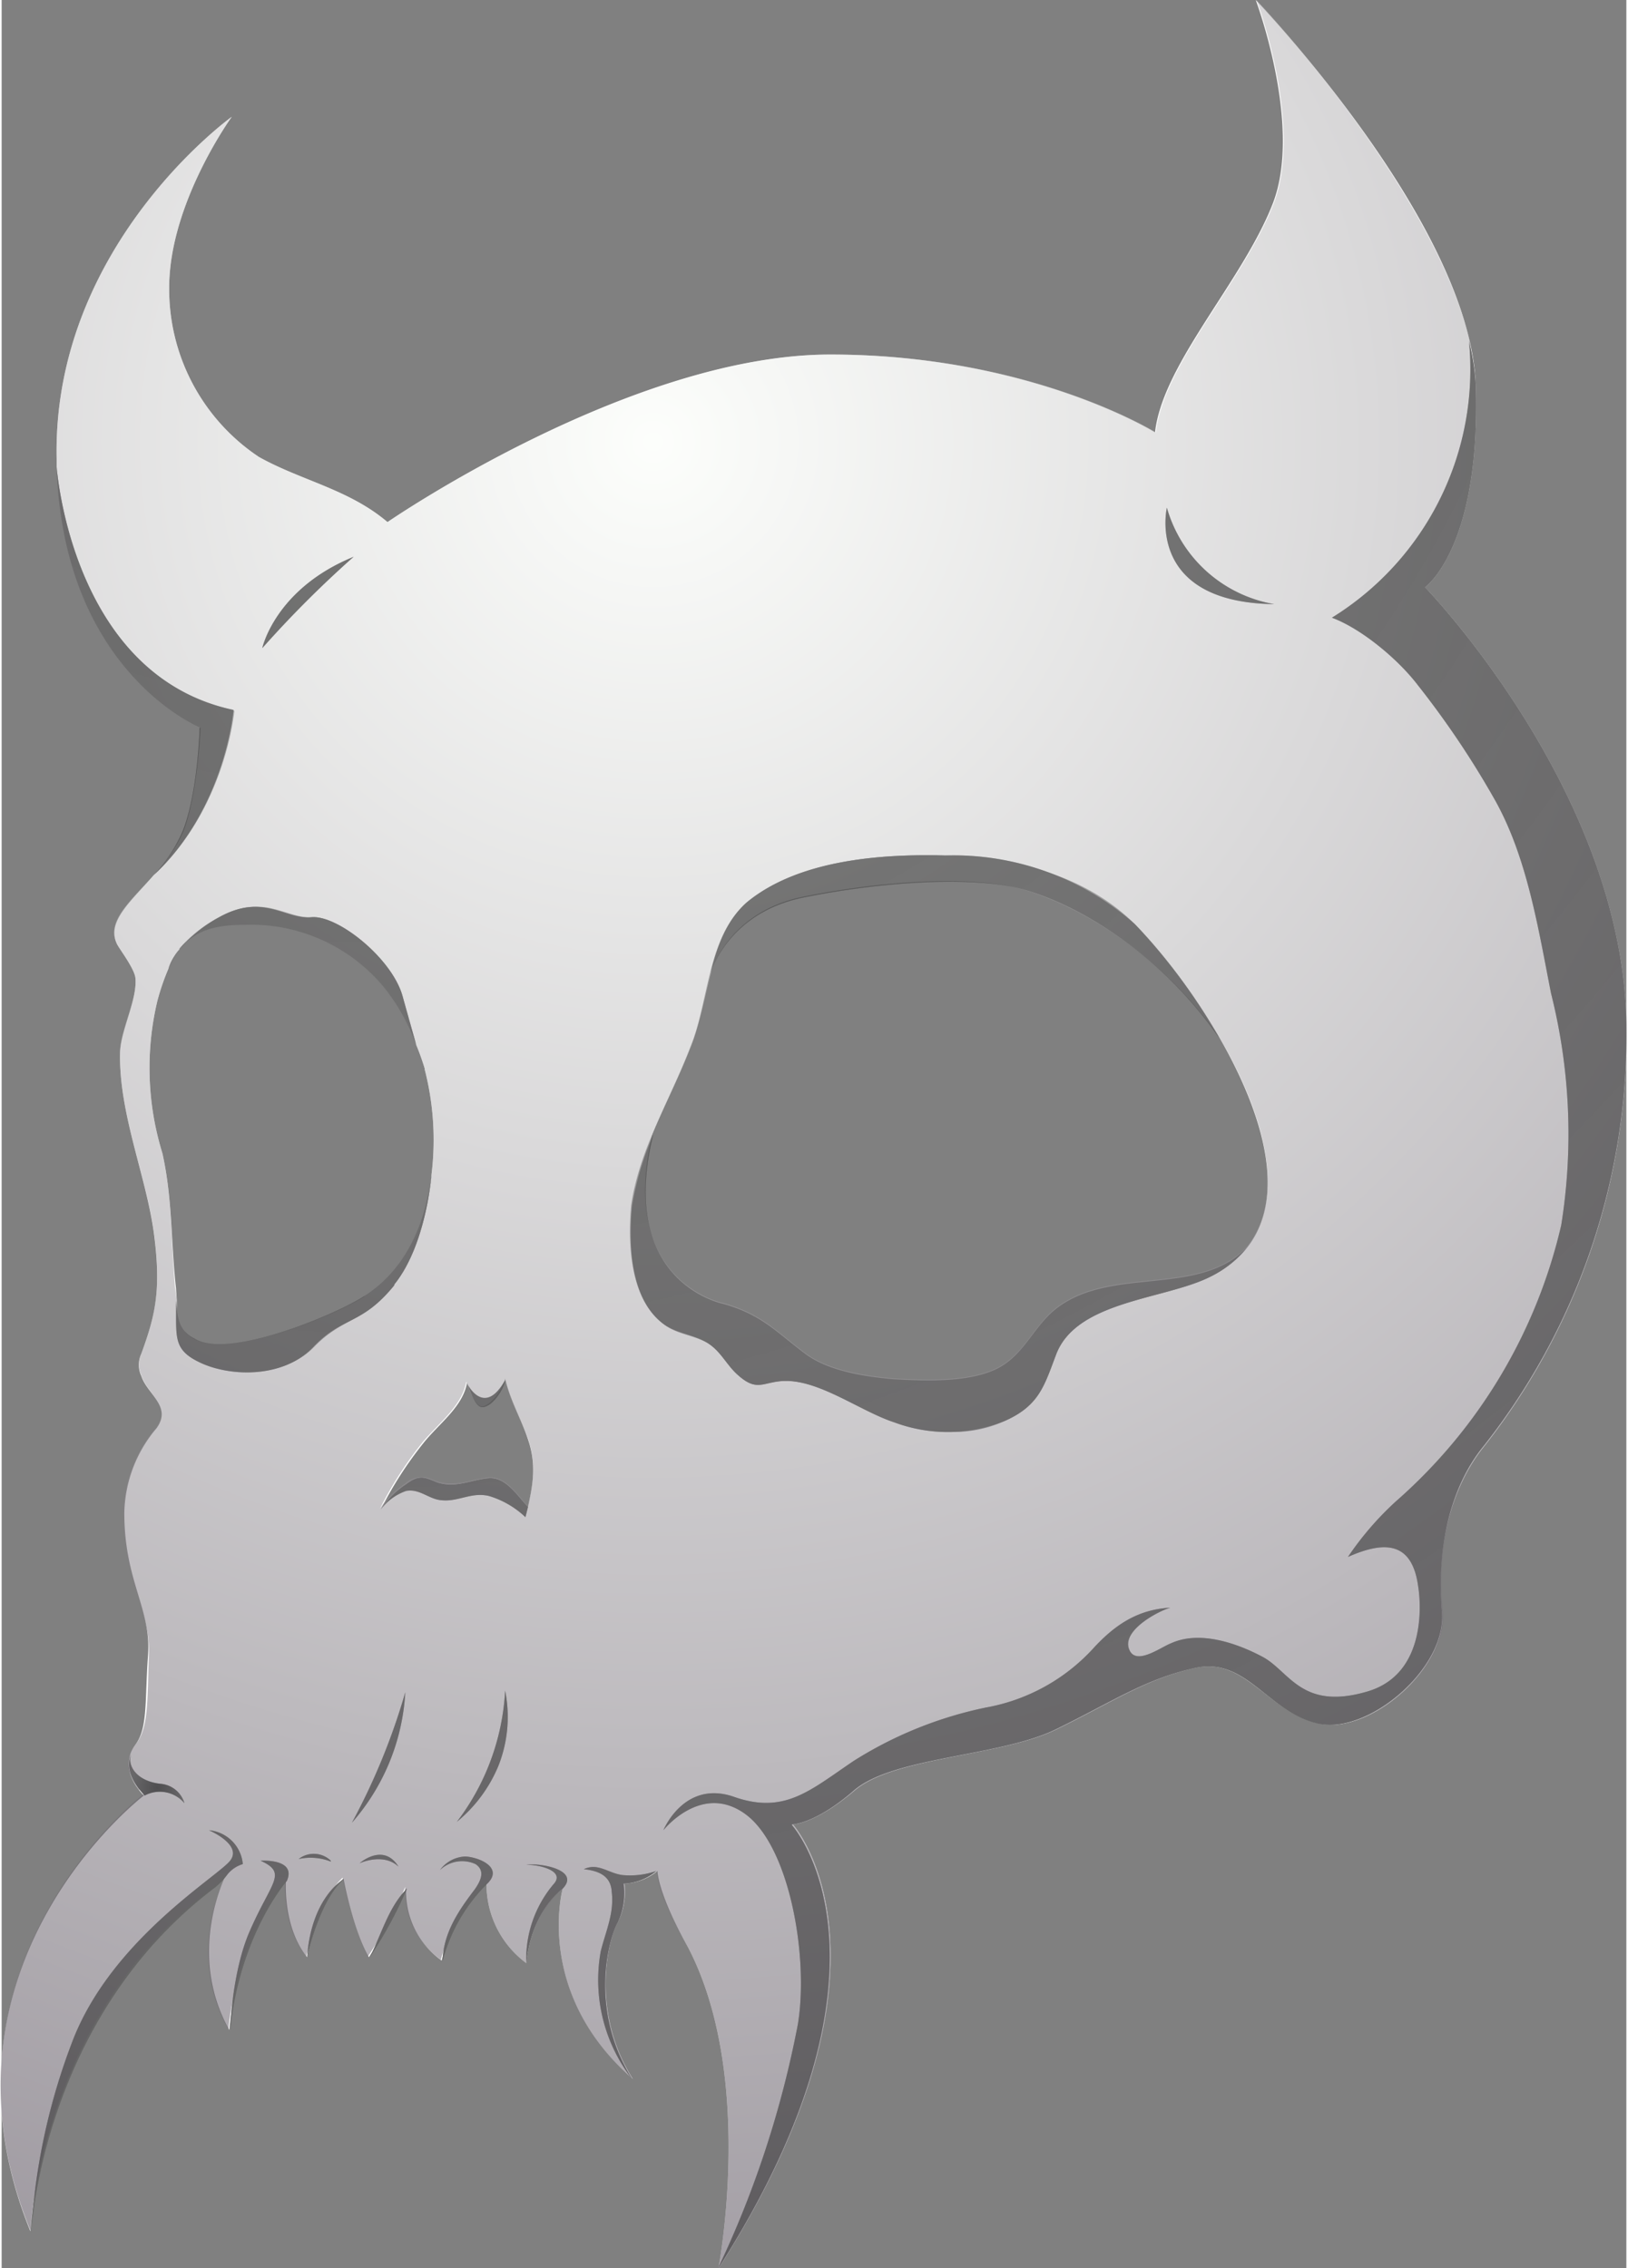 <svg xmlns="http://www.w3.org/2000/svg" xmlns:xlink="http://www.w3.org/1999/xlink" width="256.3" height="357.1" viewBox="0 0 192 268.05"><rect x="0" y="0" width="192" height="268.05" fill="#808080" stroke="none"/><defs><style>.cls-1{isolation:isolate}.cls-2{fill:#fff}.cls-3{fill:#666}.cls-4,.cls-5{opacity:.5;mix-blend-mode:multiply}.cls-4{fill:url(#radial-gradient)}.cls-6{fill:url(#radial-gradient-2)}.cls-7{fill:url(#radial-gradient-6)}.cls-8{fill:url(#radial-gradient-23)}</style><radialGradient id="radial-gradient" cx="101.3" cy="68.7" r="367.3" gradientTransform="scale(.76)" gradientUnits="userSpaceOnUse"><stop offset="0" stop-color="#fbfef9"/><stop offset="1" stop-color="#170a1c"/></radialGradient><radialGradient id="radial-gradient-2" cx="55.8" cy="-8.3" r="309.5" gradientTransform="scale(.76)" gradientUnits="userSpaceOnUse"><stop offset="0" stop-color="#333"/><stop offset="1" stop-color="#666"/></radialGradient><radialGradient id="radial-gradient-6" cx="24.2" cy="278" r="4.1" xlink:href="#radial-gradient-2"/><radialGradient id="radial-gradient-23" cx="26.9" cy="149.9" r="1.2" xlink:href="#radial-gradient-2"/></defs><title>skull</title><g class="cls-1"><g id="Vector"><path class="cls-2" d="M192 121.7c0-27.8-23.8-52.3-23.8-52.3s6.6-4.6 6-23.8-26-45.6-26-45.6 5.6 14.9 2 24.1-13 18.9-13.9 27c0 0-14.8-9.2-38.4-9.2S45.6 61.7 45.6 61.7C41 57.8 35.4 56.8 30.4 54a23.8 23.8 0 0 1-10.6-20c0-10 7.4-20.2 7.4-20.2S6 29 6.5 54.2v1C6.7 57.5 9 80 27.5 84c0 0-1 11.5-9.5 19.4-2.7 3.1-5.6 5.5-4.4 8.1.2.5 2 2.8 2.2 4 .3 2.5-1.7 6.2-1.8 8.8-.2 7.2 3.1 14.7 4 21.5s.1 9.8-1.5 14.2a3.1 3.1 0 0 0 0 2.6c.7 2.2 3.7 3.6 1.8 6.2a15.9 15.9 0 0 0-3.8 10c0 8.1 3.2 11.3 2.8 16.8s0 8.6-1.5 10.6-.7 4.2 1 6c0 0-26.2 20-13.4 51.5 0 0 1.2-25 21.4-40.4a8.2 8.2 0 0 0 1.8-1.9s-4.9 9.2.3 18.5c1.2-11.4 6.7-17.6 6.7-17.6s-.4 5.4 2.5 9c0 0 1.3-6.6 4.3-9.3 0 0 1.1 6 3 9.3a50 50 0 0 0 4.4-8.2 10 10 0 0 0 4.2 8.6 20 20 0 0 1 5.3-9.3A11.6 11.6 0 0 0 62 232s.3-5.6 4.3-8.8c0 0-3.4 12.4 8.3 22.5-5-7.9-3-16.3-1.8-18.5a8.1 8.1 0 0 0 .8-4.6 6.4 6.4 0 0 0 3.9-1.5s0 2.6 3.6 9c8 15.3 3.6 38 3.6 38 23.3-36.4 8.8-52.5 8.8-52.5s2.6 0 7.3-4 17.2-4 23.8-7.2 10.6-6 16.5-7.3 8.6 5.3 14.6 6.6 15.2-6.6 14.5-13.2.7-14 4.7-19.2a78.4 78.4 0 0 0 17.1-49.6zM36.9 159.2c-3.5 3.6-9.7 3.4-13.2 1.9s-3-3.1-3-7.4l-.1-1.5c-.6-5.4-.4-10.5-1.6-15.9a34.2 34.2 0 0 1-.6-18 28 28 0 0 1 1.3-3.8 7 7 0 0 1 1.3-2.3v-.1a16.3 16.3 0 0 1 4.7-3.7c5.3-2.9 7.9.2 11 0s9.5 4.9 10.7 9.4a135 135 0 0 0 1.6 5.7 29.2 29.2 0 0 1 1 2.8v.1a33.4 33.4 0 0 1 .8 12.4s-.6 8.3-4.4 13-6 3.8-9.5 7.4zm25.2 19c-1.2-1.4-2.5-3.7-4.6-3.5s-3.8 1.2-6 .5c-1.5-.6-2.1-1-3.7.2a10.4 10.4 0 0 0-3 3 44.6 44.6 0 0 1 5-7.8c1.8-2.3 4.7-4.3 5.2-7.2.2.6.9 2.7 1.7 2.8 1.2 0 2.7-2.3 2.8-3.3.6 2.6 1.9 4.8 2.7 7.2 1 2.9.6 5.3 0 8zm80.7-27.3c-5.4 2.7-15.8 2.8-18.2 9.2-1.4 3.7-2 6-6 7.8-4.3 2-8.7 1.5-13.1.1-4-1.2-8.9-5-13-4.8-2.7 0-3.2 1.4-5.6-.8-1.3-1.2-2-2.8-3.5-3.7-1.8-1-3.8-1-5.4-2.4-3.8-3-4-9.5-3.6-13.9 1-6.7 4.6-12.4 7-18.7 2.2-5.3 2-13.2 6.7-17 6-5.1 15.8-5.8 23.3-5.6 8 .2 16.5 2.2 22.4 8 8.3 8.3 25.3 33.7 9 41.8z"/><path class="cls-3" d="M93.4 215.6s2.7 0 7.3-4 17.2-4 23.8-7.2 10.6-6 16.6-7.3 8.6 5.3 14.5 6.6 15.2-6.6 14.6-13.2.6-14 4.6-19.2a78.4 78.4 0 0 0 17.2-49.6c0-27.8-23.8-52.3-23.8-52.3s6.6-4.6 6-23.8a28.7 28.7 0 0 0-.8-5.3A34.5 34.5 0 0 1 157.2 73c3.5 1.3 7.8 4.9 10.1 7.9a105.6 105.6 0 0 1 9.2 13.7c3.8 6.8 5.1 15.2 6.6 22.8a68.1 68.1 0 0 1 1.2 27.4 61.9 61.9 0 0 1-19.5 32.6 36.5 36.5 0 0 0-5.7 6.6c4.5-2 7.6-1.7 8.3 3.5 0 0 1.8 10.1-6 12.4s-9.2-2.4-12.4-4.1-7.5-3.1-10.8-1.6c-1.3.5-4.3 2.8-5 .6s3.5-4.4 4.9-4.8c-3.8.2-6.5 2-9 4.7a22.6 22.6 0 0 1-12.8 7.1 47 47 0 0 0-15.6 6.3c-5.2 3.5-8.2 6.4-14.3 4.2-5.8-1.9-8.2 4-8.2 4s4.5-5.7 9.7-1.9 7.5 16.8 6.2 24.8a119.3 119.3 0 0 1-9.5 29c23.3-36.4 8.8-52.5 8.8-52.5zm-20 6c-1.7-.2-2.9-1.5-4.6-.7 1.8.2 3.2.8 3.3 2.7.3 2.5-.7 4.6-1.3 7a19.1 19.1 0 0 0 3.7 15.1c-5-8-2.9-16.3-1.7-18.5a8.1 8.1 0 0 0 .7-4.6 6.4 6.4 0 0 0 3.9-1.5 9.5 9.5 0 0 1-4 .5zM62 232s.3-5.6 4.3-8.8c2.2-2.3-3-3.1-4.3-2.8 1.1-.1 4.8.6 3.2 2.3A13.7 13.7 0 0 0 62 232zm-9.9-.2a20 20 0 0 1 5.4-9.3c1.7-1.8-1-3-2.7-3.1a3.9 3.9 0 0 0-3 1.6 3.8 3.8 0 0 1 4.2-.7c1.2.8.6 2-.1 3-1.9 2.5-3.7 5.1-3.8 8.5zm-33.4-21c-2.6-.3-3.9-2-3.4-3.5-.7 1.7.2 3.4 1.6 4.9a3.8 3.8 0 0 1 4.7.9 3.2 3.2 0 0 0-3-2.3zM150.4 71.4A16 16 0 0 1 137.7 60s-2.6 11.2 12.7 11.4zM46.9 220.6c-1.8-1.7-4.6-.4-4.6-.4s2.8-2.5 4.6.4zm-3.4 10.7a50 50 0 0 0 4.4-8.1c-2.2 2.2-3 5.4-4.4 8.1zm-12.9-11.4c3.3 1.5 1.2 2.5-1.4 8.6-2 4.8-2.2 11.4-2.2 11.4 1.2-11.4 6.7-17.6 6.7-17.6 1.2-2.7-3.1-2.4-3.1-2.4zm-5.7 3.4a8.2 8.2 0 0 0 1.8-1.8 3.7 3.7 0 0 1 1.8-1.2 4.4 4.4 0 0 0-4-4s4 1.7 2.5 3.6-13.8 9.2-18.5 21a74.9 74.9 0 0 0-5 22.9s1.2-25 21.4-40.5zm11.2 8s1.4-6.6 4.3-9.2c0 0-3.8 2.1-4.3 9.2z"/><path class="cls-3" d="M78 156.3c1.6 1.3 3.6 1.3 5.4 2.4 1.6 1 2.2 2.5 3.5 3.7 2.4 2.2 3 .9 5.6.8 4.2-.1 9 3.6 13 4.9a18 18 0 0 0 13.1-.2c4-1.8 4.6-4.1 6-7.8 2.4-6.4 12.8-6.5 18.2-9.2a12.6 12.6 0 0 0 4.3-3.4c-5.8 6-16.6 1.9-23 7.6-2.5 2.3-3.6 5.5-7 6.9s-8.1 1.2-11.7 1c-3.3-.3-7.5-.9-10.3-2.9-3.5-2.6-5.2-4.7-9.8-6 0 0-12.6-2.4-8.3-20a35.8 35.8 0 0 0-2.5 8.4c-.4 4.3-.3 10.7 3.5 13.8zm10.1-49.7c-2.3 2-3.5 5-4.3 8.3.2-.5 2.3-7 10.8-8.8 8.8-1.8 18.8-2.5 24.8-1.3s16.7 6.7 24.5 17.9a69.4 69.4 0 0 0-10-13.5 32.3 32.3 0 0 0-22.4-8.1c-7.5-.2-17.3.5-23.4 5.5zM55 163.5s2 4.1 4.5-.4c-.1 1-1.5 3.2-2.7 3.2-.9 0-1.5-2.2-1.8-2.8zm-7.2 12.7c1.6-.3 2.7 1 4.2 1.1 2 .2 3.5-1 5.6-.5a10.7 10.7 0 0 1 4.3 2.5l.3-1.2c-1.3-1.3-2.6-3.6-4.7-3.4s-3.8 1.2-6 .5c-1.5-.6-2.1-1-3.7.2a10.4 10.4 0 0 0-3 3 6.3 6.3 0 0 1 3-2.2zm-17-99.6s1.5-7 10.8-10.8a127.6 127.6 0 0 0-10.8 10.8zM38.9 220a6.6 6.6 0 0 0-3.8-.3 2.9 2.9 0 0 1 3.8.2zm14.9-4.7a28 28 0 0 0 5.7-15.5 15.7 15.7 0 0 1-.8 8.9 16.9 16.9 0 0 1-4.9 6.6zm-12.4.1a77.6 77.6 0 0 0 6.3-15.4 25.5 25.5 0 0 1-6.3 15.4zm8.6-89zm-24.3-18a16.3 16.3 0 0 0-4.6 3.7c1.5-1.9 3.7-2.8 7.5-2.8a20.4 20.4 0 0 1 16.6 7.4 24 24 0 0 1 3.8 6.8l-1.6-5.7c-1.2-4.5-7.7-9.7-10.8-9.4s-5.7-2.9-10.9 0zm-6 6.1a11 11 0 0 1 1.3-2.3 7 7 0 0 0-1.3 2.3zm26.7 37.3c3.8-4.7 4.4-13 4.4-13-.7 6-3.2 11.4-8 14.4-3.2 2.1-16 7.5-20 5-2-1-2-2.6-2.2-4.5.1 4.3-.5 5.8 3 7.4s9.7 1.8 13.2-1.9 5.7-2.5 9.6-7.3zM23.4 86s-.2 7.7-2 12.2a18 18 0 0 1-3.4 5.2c8.5-8 9.4-19.5 9.4-19.5C9.1 80 6.7 57.5 6.5 55.2c.8 24.3 17 30.8 17 30.8z"/><path class="cls-4" d="M192 121.7c0-27.8-23.8-52.3-23.8-52.3s6.6-4.6 6-23.8l-.1-1.1v-.3l-.2-1.1V43l-.2-1.3-.2-1.4C169.1 22 148.3 0 148.3 0s5.6 14.9 2 24.1-13 18.9-13.9 27c0 0-14.8-9.2-38.4-9.2S45.6 61.7 45.6 61.7C41 57.8 35.4 56.8 30.4 54a23.8 23.8 0 0 1-10.6-20c0-10 7.4-20.2 7.4-20.2S6 29 6.5 54.2v1c.8 24.3 17 30.8 17 30.8s-.3 7.7-2 12.2a18 18 0 0 1-3.5 5.2c-2.8 3.1-5.7 5.5-4.4 8.1.2.5 2 2.8 2.2 4 .3 2.5-1.8 6.2-1.8 8.8-.2 7.2 3.1 14.7 4 21.4s.1 9.9-1.5 14.3a3.1 3.1 0 0 0 0 2.5c.7 2.3 3.7 3.7 1.7 6.3a15.9 15.9 0 0 0-3.8 10c0 8.1 3.2 11.3 3 16.8s0 8.6-1.6 10.6a4 4 0 0 0-.6 1 2.9 2.9 0 0 0-.2.7 3.6 3.6 0 0 0 0 1.2 4.6 4.6 0 0 0 .2.6 5.7 5.7 0 0 0 .6 1.2l.4.6h.1l.5.5s-26.2 20.2-13.4 51.6c0 0 1.2-25 21.3-40.4a8.2 8.2 0 0 0 1.9-1.8s-5 9.1.2 18.4c1.2-11.4 6.7-17.6 6.7-17.6s-.4 5.4 2.5 9c0 0 1.4-6.6 4.3-9.3 0 0 1.2 6 3 9.3a50 50 0 0 0 4.4-8.2 10 10 0 0 0 4.2 8.6 20 20 0 0 1 5.4-9.2A11.6 11.6 0 0 0 62 232l.1-1a13 13 0 0 1 4.2-7.8s-3.4 12.5 8.3 22.5c-5-7.9-3-16.2-1.8-18.5a8.1 8.1 0 0 0 .8-4.6 6.4 6.4 0 0 0 3.8-1.5s0 2.6 3.7 9c8 15.3 3.6 38 3.6 38 23.3-36.4 8.8-52.5 8.8-52.5s2.6 0 7.3-4 17.2-4 23.8-7.2 10.6-6 16.5-7.3a7 7 0 0 1 1.6-.2c4.9 0 7.6 5.6 13 6.8a6.2 6.2 0 0 0 1.2.1c5.9.2 14-7.1 13.4-13.3-.7-6.6.6-14 4.6-19.2a78.4 78.4 0 0 0 17.1-49.6zM42.9 153.2c-3.2 2.1-16 7.5-20.2 5-1.8-1-2-2.6-2-4.5l-.2-1.5c-.5-5.4-.3-10.4-1.5-15.9a34.2 34.2 0 0 1-.6-18 28 28 0 0 1 1.3-3.8 11 11 0 0 1 1.3-2.3v-.1c1.6-1.9 3.8-2.8 7.6-2.8a20.4 20.4 0 0 1 16.6 7.4 24 24 0 0 1 3.8 6.8v-.2.2a29.2 29.2 0 0 1 1 2.8v.1a33.4 33.4 0 0 1 .8 12.4c-.7 6-3.2 11.4-8 14.4zm8-14.4zM62.2 178c-1.2-1.3-2.6-3.6-4.7-3.4a21.2 21.2 0 0 0-2.5.5 8.6 8.6 0 0 1-1.8.2 5 5 0 0 1-1.6-.2l-.6-.2a2.9 2.9 0 0 0-3.3.4 10.4 10.4 0 0 0-3 3 44.6 44.6 0 0 1 5-7.8c1.8-2.2 4.7-4.3 5.2-7.2l.2.3-.2-.2c.3.6 1 2.7 1.8 2.8 1.2 0 2.6-2.3 2.8-3.2a1.2 1.2 0 0 0 0-.1c.5 2.6 1.8 4.7 2.7 7.1 1 2.9.6 5.3 0 8zm81.7-55.4zm3.2 24.8c-5.8 6-16.6 1.9-23 7.6-2.5 2.3-3.6 5.5-7 6.9s-8.1 1.2-11.7 1c-3.3-.3-7.5-.9-10.3-2.9-3.5-2.6-5.2-4.7-9.8-6 0 0-12.6-2.4-8.4-20 1.5-3.5 3.2-6.8 4.6-10.4 1-2.6 1.6-5.8 2.4-8.9.2-.7 2.5-7 10.7-8.7 8.8-1.8 18.8-2.5 24.8-1.2s16.7 6.7 24.5 17.8c5 8.5 8.2 18.6 3.2 24.8z"/><g class="cls-5"><path class="cls-6" d="M93.4 215.6s2.7 0 7.3-4 17.2-4 23.8-7.2 10.6-6 16.6-7.3 8.6 5.3 14.5 6.6 15.2-6.6 14.6-13.2.6-14 4.6-19.2a78.4 78.4 0 0 0 17.2-49.6c0-27.8-23.8-52.3-23.8-52.3s6.6-4.6 6-23.8a28.7 28.7 0 0 0-.8-5.3A34.5 34.5 0 0 1 157.2 73c3.5 1.3 7.8 4.9 10.1 7.9a105.6 105.6 0 0 1 9.2 13.7c3.8 6.8 5.1 15.2 6.6 22.8a68.1 68.1 0 0 1 1.2 27.4 61.9 61.9 0 0 1-19.5 32.6 36.5 36.5 0 0 0-5.7 6.6c4.5-2 7.6-1.7 8.3 3.5 0 0 1.8 10.1-6 12.4s-9.2-2.4-12.4-4.1-7.5-3.1-10.8-1.6c-1.3.5-4.3 2.8-5 .6s3.5-4.4 4.9-4.8c-3.8.2-6.5 2-9 4.7a22.6 22.6 0 0 1-12.8 7.1 47 47 0 0 0-15.6 6.3c-5.2 3.5-8.2 6.4-14.3 4.2-5.8-1.9-8.2 4-8.2 4s4.5-5.7 9.7-1.9 7.5 16.8 6.2 24.8a119.3 119.3 0 0 1-9.5 29c23.3-36.4 8.8-52.5 8.8-52.5zm-20 6c-1.7-.2-2.9-1.5-4.6-.7 1.8.2 3.2.8 3.3 2.7.3 2.5-.7 4.6-1.3 7a19.1 19.1 0 0 0 3.7 15.1c-5-8-2.9-16.3-1.7-18.5a8.1 8.1 0 0 0 .7-4.6 6.4 6.4 0 0 0 3.9-1.5 9.5 9.5 0 0 1-4 .5zM62 232s.3-5.6 4.3-8.8c2.2-2.3-3-3.1-4.3-2.8 1.1-.1 4.8.6 3.2 2.3A13.7 13.7 0 0 0 62 232zm-9.9-.2a20 20 0 0 1 5.4-9.3c1.7-1.8-1-3-2.7-3.1a3.9 3.9 0 0 0-3 1.6 3.8 3.8 0 0 1 4.2-.7c1.2.8.6 2-.1 3-1.9 2.5-3.7 5.1-3.8 8.5z"/><path class="cls-7" d="M18.7 210.8c-2.6-.3-3.9-2-3.4-3.5-.7 1.7.2 3.4 1.6 4.9a3.8 3.8 0 0 1 4.7.9 3.2 3.2 0 0 0-3-2.3z"/><path class="cls-6" d="M150.4 71.4A16 16 0 0 1 137.7 60s-2.6 11.2 12.7 11.4zM46.9 220.6c-1.8-1.7-4.6-.4-4.6-.4s2.8-2.5 4.6.4zm-3.4 10.7a50 50 0 0 0 4.4-8.1c-2.2 2.2-3 5.4-4.4 8.1zm-12.9-11.4c3.3 1.5 1.2 2.5-1.4 8.6-2 4.8-2.2 11.4-2.2 11.4 1.2-11.4 6.7-17.6 6.7-17.6 1.2-2.7-3.1-2.4-3.1-2.4zm-5.7 3.4a8.2 8.2 0 0 0 1.8-1.8 3.7 3.7 0 0 1 1.8-1.2 4.4 4.4 0 0 0-4-4s4 1.7 2.5 3.6-13.8 9.2-18.5 21a74.9 74.9 0 0 0-5 22.9s1.2-25 21.4-40.5zm11.2 8s1.4-6.6 4.3-9.2c0 0-3.8 2.1-4.3 9.2zm41.9-75c1.6 1.3 3.6 1.3 5.4 2.4 1.6 1 2.2 2.5 3.5 3.7 2.4 2.2 3 .9 5.6.8 4.2-.1 9 3.6 13 4.9a18 18 0 0 0 13.1-.2c4-1.8 4.6-4.1 6-7.8 2.4-6.4 12.8-6.5 18.2-9.2a12.6 12.6 0 0 0 4.3-3.4c-5.8 6-16.6 1.9-23 7.6-2.5 2.3-3.6 5.5-7 6.9s-8.1 1.2-11.7 1c-3.3-.3-7.5-.9-10.3-2.9-3.5-2.6-5.2-4.7-9.8-6 0 0-12.6-2.4-8.3-20a35.8 35.8 0 0 0-2.5 8.4c-.4 4.3-.3 10.7 3.5 13.8zm10.1-49.7c-2.3 2-3.5 5-4.3 8.3.2-.5 2.3-7 10.8-8.8 8.8-1.8 18.8-2.5 24.8-1.3s16.7 6.7 24.5 17.9a69.4 69.4 0 0 0-10-13.5 32.3 32.3 0 0 0-22.4-8.1c-7.5-.2-17.3.5-23.4 5.5zM55 163.5s2 4.1 4.5-.4c-.1 1-1.5 3.2-2.7 3.2-.9 0-1.5-2.2-1.8-2.8zm-7.2 12.7c1.6-.3 2.7 1 4.2 1.1 2 .2 3.5-1 5.6-.5a10.7 10.7 0 0 1 4.3 2.5l.3-1.2c-1.3-1.3-2.6-3.6-4.7-3.4s-3.8 1.2-6 .5c-1.5-.6-2.1-1-3.7.2a10.4 10.4 0 0 0-3 3 6.3 6.3 0 0 1 3-2.2zm-17-99.6s1.5-7 10.8-10.8a127.6 127.6 0 0 0-10.8 10.8zM38.9 220a6.6 6.6 0 0 0-3.8-.3 2.9 2.9 0 0 1 3.8.2zm14.9-4.7a28 28 0 0 0 5.7-15.5 15.7 15.7 0 0 1-.8 8.9 16.9 16.9 0 0 1-4.9 6.6zm-12.4.1a77.6 77.6 0 0 0 6.3-15.4 25.5 25.5 0 0 1-6.3 15.4zm8.6-89zm-24.3-18a16.3 16.3 0 0 0-4.6 3.7c1.5-1.9 3.7-2.8 7.5-2.8a20.4 20.4 0 0 1 16.6 7.4 24 24 0 0 1 3.8 6.8l-1.6-5.7c-1.2-4.5-7.7-9.7-10.8-9.4s-5.7-2.9-10.9 0z"/><path class="cls-8" d="M19.7 114.5a11 11 0 0 1 1.3-2.3 7 7 0 0 0-1.3 2.3z"/><path class="cls-6" d="M46.4 151.8c3.8-4.7 4.4-13 4.4-13-.7 6-3.2 11.4-8 14.4-3.2 2.1-16 7.5-20 5-2-1-2-2.6-2.2-4.5.1 4.3-.5 5.8 3 7.4s9.7 1.8 13.2-1.9 5.7-2.5 9.6-7.3zM23.4 86s-.2 7.7-2 12.2a18 18 0 0 1-3.4 5.2c8.5-8 9.4-19.5 9.4-19.5C9.1 80 6.7 57.5 6.5 55.2c.8 24.3 17 30.8 17 30.8z"/></g></g></g></svg>